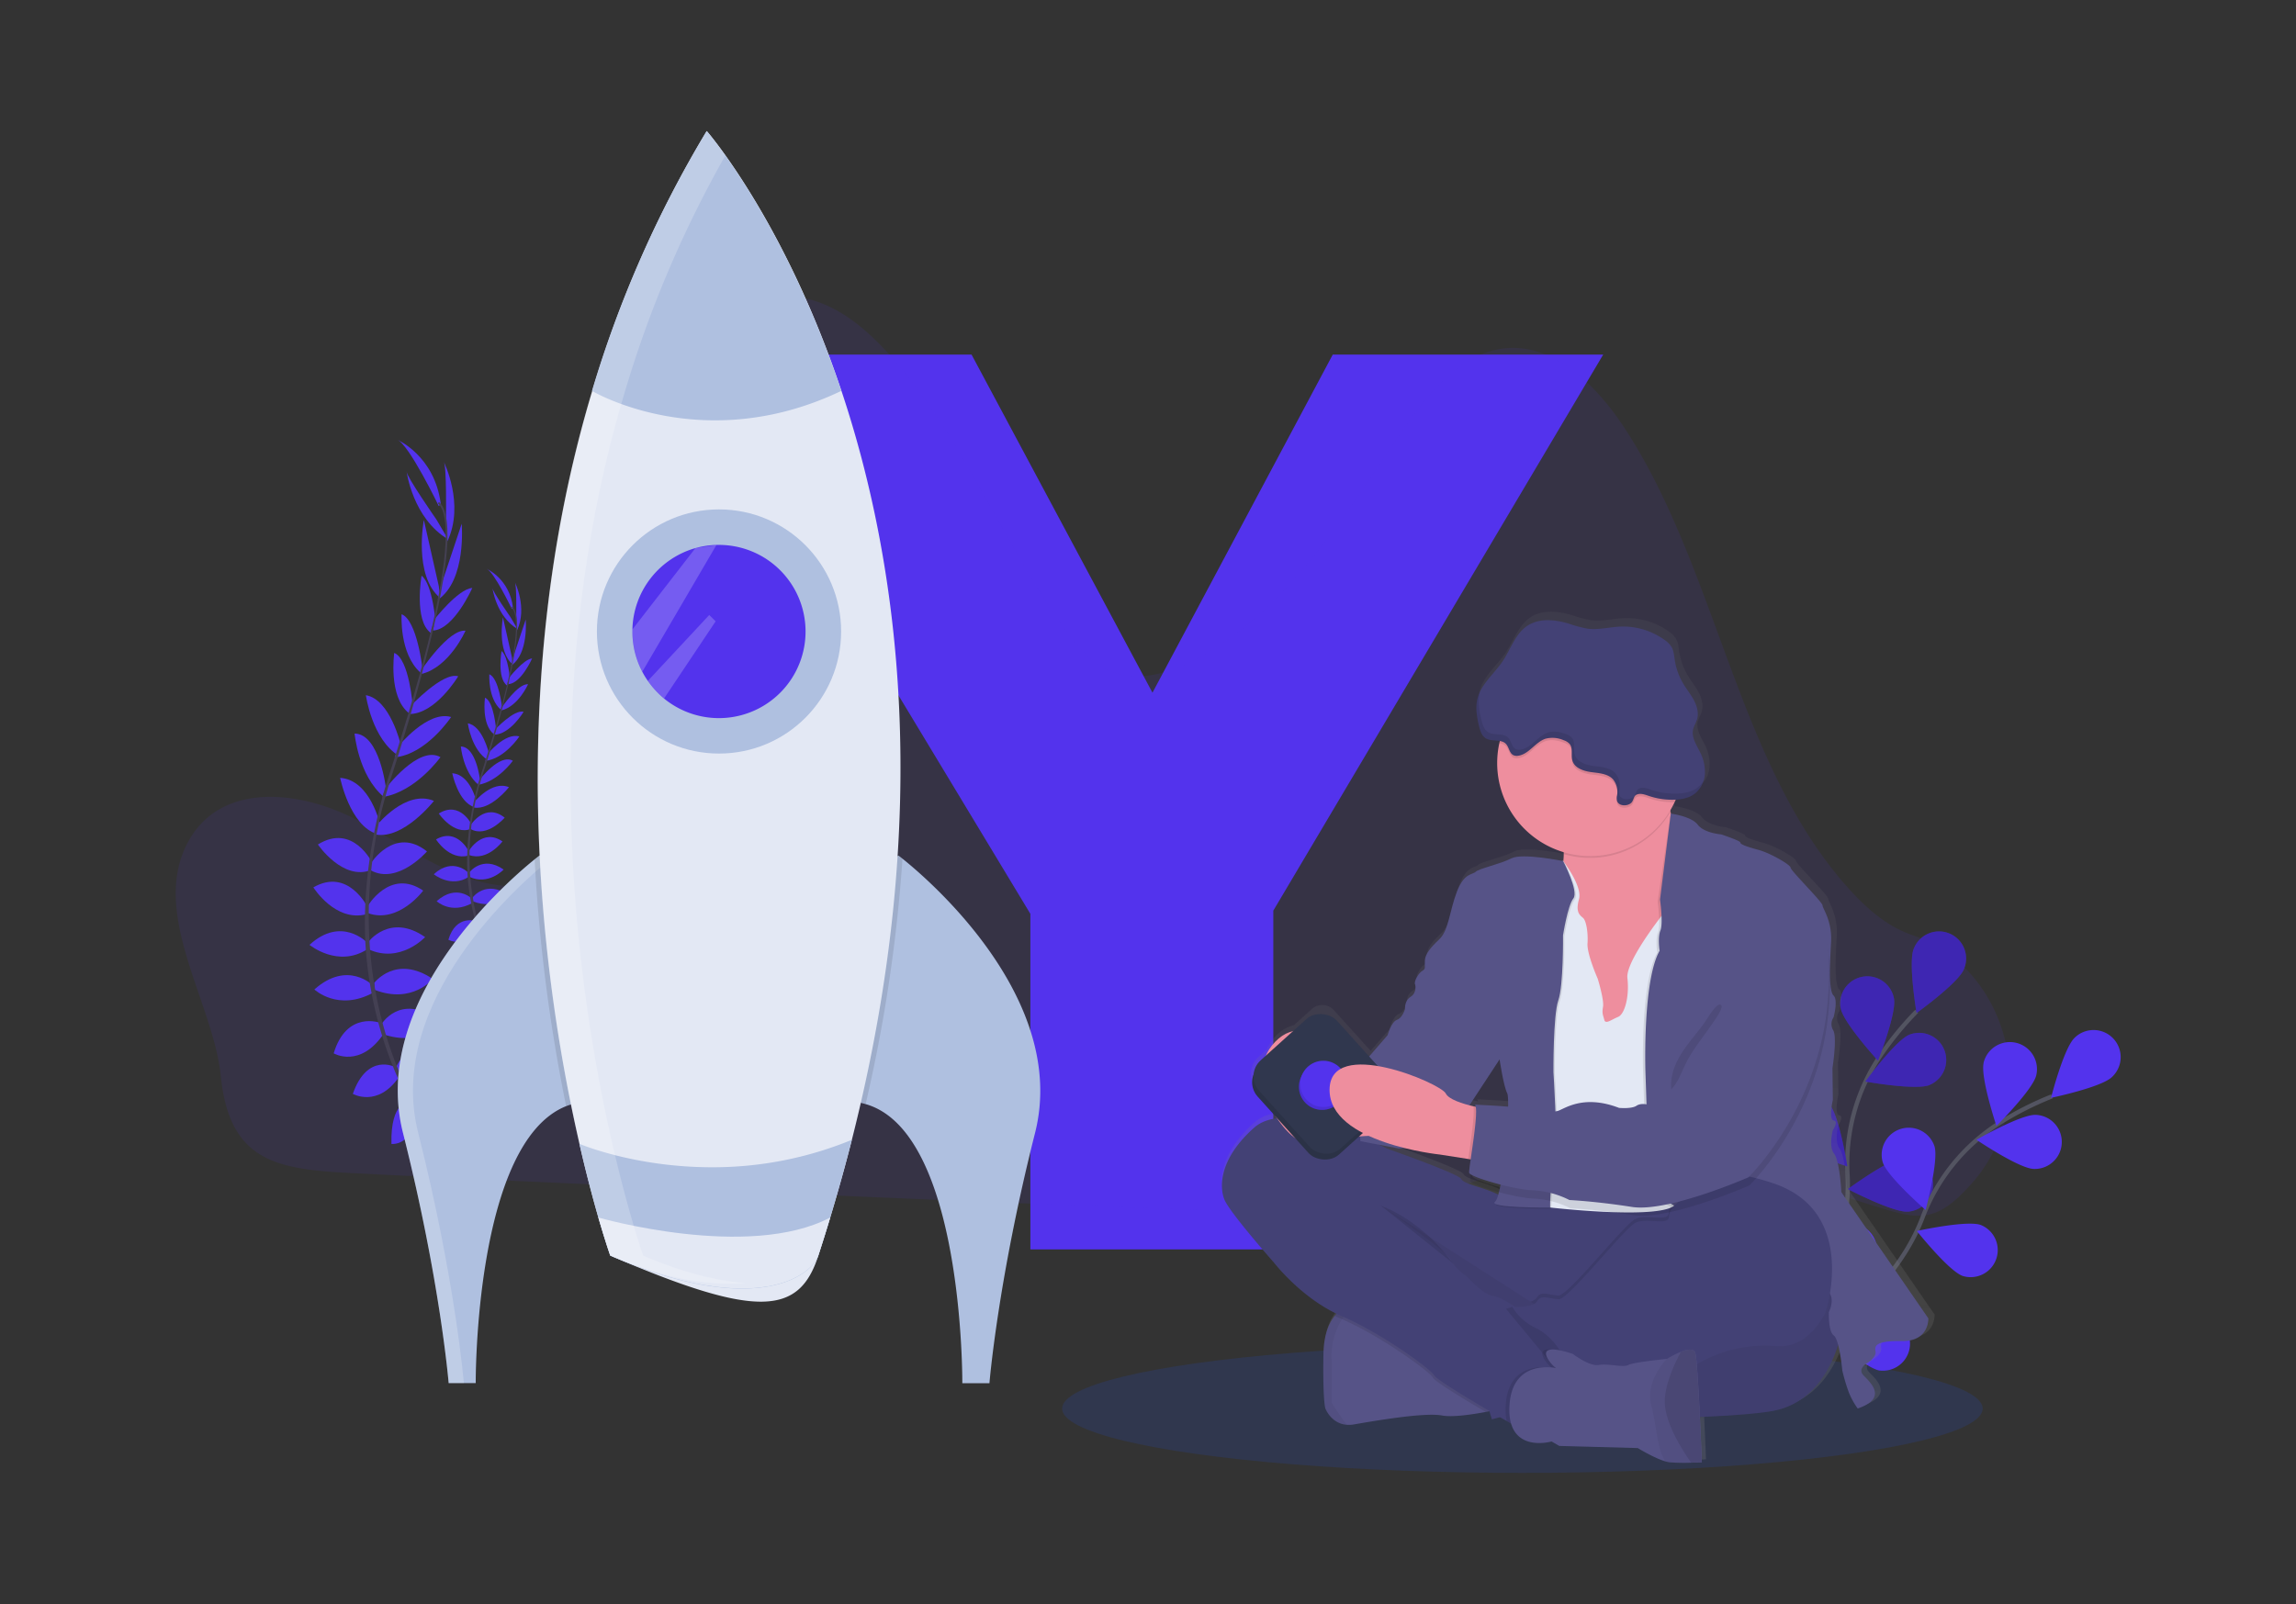 <svg id="b0225cde-a2d2-4693-8ce5-502a1e8a6144" xmlns="http://www.w3.org/2000/svg" xmlns:xlink="http://www.w3.org/1999/xlink" viewBox="0 0 1077.38 752.86"><rect x="0" y="0" width="1077.38" height="752.86" fill="#333333" stroke="none"/><defs><style>.cls-1,.cls-2{fill:#5333ed;}.cls-16,.cls-2,.cls-7{opacity:0.1;}.cls-10,.cls-13,.cls-2,.cls-6,.cls-7{isolation:isolate;}.cls-3{fill:#30374e;}.cls-4{fill:#444053;}.cls-5{fill:#afc0e0;}.cls-6{fill:#fff;opacity:0.2;}.cls-8{fill:#e3e8f4;}.cls-9{fill:none;stroke:#535461;stroke-miterlimit:10;stroke-width:2px;}.cls-10{opacity:0.25;}.cls-11{fill:url(#linear-gradient);}.cls-12{fill:#434175;}.cls-13{opacity:0.05;}.cls-14{fill:#565387;}.cls-15{fill:#ee8e9e;}</style><linearGradient id="linear-gradient" x1="770.32" y1="12.46" x2="770.32" y2="410.53" gradientTransform="matrix(1, 0, 0, -1, -29.72, 697.64)" gradientUnits="userSpaceOnUse"><stop offset="0" stop-color="gray" stop-opacity="0.25"/><stop offset="0.54" stop-color="gray" stop-opacity="0.12"/><stop offset="1" stop-color="gray" stop-opacity="0.1"/></linearGradient></defs><title>Y</title><path class="cls-1" d="M597.49,427.43v159h-114V428.93l-158.4-262.5h130.8l84.9,158.7,84.6-158.7h126.9Z"/><path class="cls-2" d="M89.47,393.09c16.13-26.34,52.6-21.75,78.46-8s51.68,34.28,80.14,30.34c24-3.33,43.68-24.26,54.31-48.4s13.75-51.37,16.75-78q5.64-50.24,11.27-100.56c1.37-12.26,3-25.2,9.89-34.91,9.12-12.8,25.82-16.73,40.11-12.89s26.47,14.17,36.89,25.68C450.69,203.18,469.61,253,498.8,294c5.94,8.36,12.65,16.61,21.53,20.64,12.8,5.8,27.5,1.7,40-4.76,40.8-21,68.21-64,95.15-104,13.1-19.46,29.08-40.28,50.88-42.4,22.93-2.28,42.85,17.27,56.33,38C806,268.07,815.22,359,867.49,417.06c6.48,7.2,13.64,13.85,21.89,18.33a57.08,57.08,0,0,0,8.48,3.72c45.6,15.78,60.8,79.14,27.07,116.71-.72.8-1.47,1.6-2.22,2.4-5,5.29-10.68,10.29-17.45,11.86-6.29,1.46-12.8-.22-19-2-39.89-11.64-79.29-29.43-120.53-28.57-40.13.8-78.2,19.34-117.88,26C621.13,570,594,569.07,567,568.11q-134.76-4.86-269.48-11.28c-44.57-2.05-89.16-4-133.73-6.28-34.34-1.79-56.21-5.72-60.19-45.56C100.12,470.09,68.79,426.88,89.47,393.09Z"/><ellipse class="cls-3" cx="714.38" cy="661.15" rx="215.99" ry="30.18"/><path class="cls-1" d="M201.45,530.94s10.56-2.4,17.48,4.69c0,0-4.44,4-14.91-.43Z"/><path class="cls-1" d="M200.29,530.83s-6.26,8.87-2.29,18c0,0,5.41-2.6,5.25-14Z"/><path class="cls-1" d="M193.25,517.47s3.75-8.12,21.6,1.7c0,0-1.92,5.42-9.51,5.5S195.49,521.47,193.25,517.47Z"/><path class="cls-1" d="M192.11,517s-8.94-.42-8.43,19.93c0,0,5.7.8,9.26-5.9S194.61,520.84,192.11,517Z"/><path class="cls-1" d="M185.89,501.14s4-14.15,22.77-5.51c0,0-3.28,13-20.64,10.12Z"/><path class="cls-1" d="M178.92,480.87s8.46-14.6,26-2.76c0,0-4.95,13.5-24.23,7.64Z"/><path class="cls-1" d="M175.61,461.35s10.1-13.56,27.48-1.85c0,0-9.64,11.95-27.27,5.12Z"/><path class="cls-1" d="M172.61,442.37s10.21-14.13,26.88-2.52c0,0-11.75,12.66-26.67,5.66Z"/><path class="cls-1" d="M172.47,425.36s10.52-18,26.12-7.33c0,0-11.54,15.65-25.9,10.6Z"/><path class="cls-1" d="M173.89,405.38s11.2-17.92,26.47-5.75c0,0-13.68,15.8-26.3,8.92Z"/><path class="cls-1" d="M176.79,387.41s13.6-17.05,26.84-11.5c0,0-14.14,18.08-27.2,15.81Z"/><path class="cls-1" d="M180.79,370.29s15.63-20.8,25.9-14.9c0,0-11.45,16.08-26.87,18.68Z"/><path class="cls-1" d="M186.89,350.34s13.73-17.06,24.8-13.79c0,0-11.56,17.51-26.48,18.94Z"/><path class="cls-1" d="M192.37,331.69s15.34-16.48,22.64-14.26c0,0-10.68,17.89-23.13,17.72Z"/><path class="cls-1" d="M197.78,314.44s12.87-19.32,20.66-18.4c0,0-7.45,16.95-20.53,20.27Z"/><path class="cls-1" d="M203.37,291.31s11.52-14.92,18.25-15.34c0,0-8.57,19.47-18.45,20Z"/><path class="cls-1" d="M206.57,276l10.07-30.16s2.4,26.48-11.2,35.7Z"/><path class="cls-1" d="M209.29,243.26s.35-24.63-1.07-26.54c0,0,10,19.79,1.71,37.37Z"/><path class="cls-1" d="M185.37,500.84s-13-6.89-19.81,12.59c0,0,11.6,6.62,21.6-7.85Z"/><path class="cls-1" d="M178.46,480.11s-15.77-6-21.88,14.3c0,0,12.38,7.32,23.61-9.41Z"/><path class="cls-1" d="M175,462.57s-11.83-12.09-27.48,1.86c0,0,11.15,10.56,27.7,1.44Z"/><path class="cls-1" d="M172.24,442.4s-12-12.65-27,1.09c0,0,13.33,11,27.2,2Z"/><path class="cls-1" d="M172.5,425.84s-9.09-18.77-25.46-9.33c0,0,10.29,16.5,25,12.59Z"/><path class="cls-1" d="M174.82,405.23s-9.06-19.12-25.65-8.85c0,0,11.73,17.29,25.08,11.94Z"/><path class="cls-1" d="M178.45,387.39s-4.52-21.32-18.84-22.29c0,0,4.54,22.5,17.2,26.3Z"/><path class="cls-1" d="M181.16,370.31s-2.94-25.85-14.77-26c0,0,1.72,19.65,13.69,29.72Z"/><path class="cls-1" d="M188.06,349.51s-5-21.32-16.37-23.2c0,0,2.8,20.8,15.62,28.58Z"/><path class="cls-1" d="M193.71,331.75s-1.6-22.45-8.72-25.29c0,0-2.89,20.62,6.92,28.3Z"/><path class="cls-1" d="M198.29,314.16s-2.52-23.08-9.84-25.85c0,0-1.2,18.47,8.88,27.44Z"/><path class="cls-1" d="M204.49,293.09s-1.31-18.81-6.68-22.89c0,0-3.66,20.95,4.28,26.85Z"/><path class="cls-1" d="M205.89,275.06l-7-31s-5,26.11,7.65,36.62Z"/><path class="cls-1" d="M204.79,243.86s-14.1-20.23-14-22.58c0,0,2.83,22,19.53,31.91Z"/><path class="cls-1" d="M205.89,237.55s-14-29.12-19.55-31.2c0,0,17.67,7.54,20.49,30.24Z"/><path class="cls-4" d="M203.12,296.12l-.8-.2c7.88-33.6,9-54.78,3.12-59.65l.54-.65C212.17,240.77,211.2,261.7,203.12,296.12Z"/><path class="cls-4" d="M180.49,375.05l-1.24-.34c.88-3.09,1.82-6.24,2.83-9.33,8.8-27,16.11-52,20.6-71.15l1-.6c-4.49,19.2-11.6,45.14-20.39,72.14C182.3,368.86,181.36,372,180.49,375.05Z"/><path class="cls-4" d="M218.13,554.57c-.17-.17-17.77-17.5-31.29-48.19A186,186,0,0,1,172,449.76c-2.4-24.42.88-52.1,8-77.52l1,1.06c-16,57.05-4.95,104.27,7.39,132.32,13.38,30.4,30.78,47.56,31,47.73Z"/><path class="cls-1" d="M237.51,463.2s6.4-1.46,10.58,2.84c0,0-2.7,2.4-9-.26Z"/><path class="cls-1" d="M236.81,463.15S233,468.51,235.44,474c0,0,3.26-1.6,3.2-8.44Z"/><path class="cls-1" d="M232.56,455.06s2.26-4.91,13,1c0,0-1.16,3.27-5.75,3.32S233.93,457.47,232.56,455.06Z"/><path class="cls-1" d="M231.87,454.76s-5.41-.25-5.1,12.05c0,0,3.44.48,5.6-3.57S233.38,457.1,231.87,454.76Z"/><path class="cls-1" d="M228.09,445.19s2.45-8.56,13.78-3.35c0,0-2,7.83-12.47,6.11Z"/><path class="cls-1" d="M223.89,432.93s5.12-8.8,15.72-1.66c0,0-3,8.16-14.65,4.61Z"/><path class="cls-1" d="M221.89,421.13s6.11-8.2,16.61-1.12c0,0-5.82,7.2-16.48,3.1Z"/><path class="cls-1" d="M220.08,409.66s6.17-8.55,16.25-1.52c0,0-7.1,7.65-16.12,3.41Z"/><path class="cls-1" d="M220,399.37s6.4-10.89,15.78-4.43c0,0-7,9.46-15.65,6.4Z"/><path class="cls-1" d="M220.83,387.3s6.79-10.84,16-3.51c0,0-8.27,9.56-15.9,5.4Z"/><path class="cls-1" d="M222.61,376.43s8.21-10.3,16.22-6.94c0,0-8.55,10.93-16.42,9.55Z"/><path class="cls-1" d="M225,366.08s9.45-12.57,15.66-9c0,0-6.92,9.72-16.24,11.3Z"/><path class="cls-1" d="M228.71,354s8.3-10.31,15-8.33c0,0-7,10.58-16,11.45Z"/><path class="cls-1" d="M232,342.75s9.27-10,13.69-8.62c0,0-6.45,10.81-14,10.71Z"/><path class="cls-1" d="M235.29,332.32s7.79-11.68,12.49-11.13c0,0-4.49,10.24-12.41,12.25Z"/><path class="cls-1" d="M238.69,318.34s7-9,11-9.28c0,0-5.19,11.77-11.16,12.07Z"/><path class="cls-1" d="M240.61,309l6.08-18.21s1.44,16-6.8,21.6Z"/><path class="cls-1" d="M242.25,289.28s.21-14.89-.64-16c0,0,6,12,1,22.59Z"/><path class="cls-1" d="M227.79,445s-7.86-4.18-12,7.6c0,0,7,4,13.06-4.74Z"/><path class="cls-1" d="M223.62,432.43s-9.54-3.6-13.23,8.65c0,0,7.48,4.43,14.27-5.68Z"/><path class="cls-1" d="M221.5,421.87s-7.14-7.31-16.61,1.12c0,0,6.74,6.4,16.75.86Z"/><path class="cls-1" d="M219.85,409.67s-7.25-7.64-16.3.67c0,0,8.06,6.63,16.43,1.23Z"/><path class="cls-1" d="M220,399.63s-5.49-11.35-15.4-5.64c0,0,6.23,10,15.12,7.61Z"/><path class="cls-1" d="M221.41,387.19s-5.48-11.56-15.52-5.35c0,0,7.08,10.46,15.16,7.2Z"/><path class="cls-1" d="M223.61,376.43s-2.73-12.89-11.4-13.48c0,0,2.75,13.6,10.4,15.9Z"/><path class="cls-1" d="M225.25,366.09s-1.76-15.62-9-15.7c0,0,1,11.88,8.27,18Z"/><path class="cls-1" d="M229.41,353.52s-3-12.89-9.89-14c0,0,1.69,12.57,9.45,17.27Z"/><path class="cls-1" d="M232.83,342.79s-1-13.6-5.26-15.3c0,0-1.76,12.47,4.17,17.11Z"/><path class="cls-1" d="M235.61,332.15s-1.52-14-6-15.64c0,0-.72,11.2,5.37,16.6Z"/><path class="cls-1" d="M239.35,319.41s-.8-11.37-4-13.84c0,0-2.22,12.67,2.58,16.23Z"/><path class="cls-1" d="M240.21,308.51,236,289.77s-3,15.79,4.62,22.14Z"/><path class="cls-1" d="M239.53,289.65S231,277.43,231.08,276c0,0,1.7,13.29,11.8,19.29Z"/><path class="cls-1" d="M240.17,285.83s-8.44-17.6-11.81-18.84c0,0,10.69,4.56,12.38,18.28Z"/><path class="cls-4" d="M238.52,321.23l-.51-.12c4.8-20.31,5.44-33.12,1.89-36.05l.33-.4C244,287.78,243.41,300.43,238.52,321.23Z"/><path class="cls-4" d="M224.85,369l-.76-.21c.53-1.87,1.11-3.76,1.72-5.6,5.3-16.32,9.73-31.44,12.44-43l.62-.37c-2.72,11.6-7,27.3-12.33,43.63C225.93,365.23,225.37,367.1,224.85,369Z"/><path class="cls-4" d="M247.6,477.49c-.11-.1-10.75-10.58-18.92-29.14a112.5,112.5,0,0,1-9-34.22c-1.47-14.77.53-31.5,4.85-46.87l.61.64c-9.67,34.49-3,63,4.47,80,8.09,18.4,18.6,28.74,18.72,28.85Z"/><path class="cls-5" d="M271.66,517.49a31.35,31.35,0,0,0-6,1.71c-43.15,17.23-42.43,130-42.43,130h-12.7s-4-48.4-21.44-117.47c-15.7-62.13,48.71-117.82,61.79-128.38,1.47-1.18,2.29-1.8,2.29-1.8C318,425.42,271.66,517.49,271.66,517.49Z"/><path class="cls-6" d="M257.89,403.54c-1.5-.69-3-1.35-4.68-2l-2.29,1.8c-13.08,10.56-77.49,66.25-61.79,128.39,17.44,69.06,21.4,117.45,21.4,117.45h7.14s-4-48.4-21.43-117.47C180.6,469.91,244.38,414.43,257.89,403.54Z"/><path class="cls-5" d="M485.69,531.78c-17.47,69.06-21.4,117.45-21.4,117.45H451.56s.8-117.88-45.39-131a26.33,26.33,0,0,0-3-.72s-46.4-92.07,18.49-115.89c0,0,.66.49,1.84,1.44C435.49,412.64,501.57,468.92,485.69,531.78Z"/><path class="cls-7" d="M271.66,517.49a31.35,31.35,0,0,0-6,1.71,783.46,783.46,0,0,1-14.78-115.81c1.47-1.17,2.29-1.8,2.29-1.8C318,425.42,271.66,517.49,271.66,517.49Z"/><path class="cls-7" d="M423.49,403a721.37,721.37,0,0,1-17.29,115.2,26.45,26.45,0,0,0-3.05-.71s-46.4-92.07,18.5-115.89C421.62,401.59,422.28,402.08,423.49,403Z"/><path class="cls-8" d="M399.73,535Q393,561.45,384,589.35c-9,27.88-28.57,29.76-97.6,0,0,0-6.89-19.44-14.48-52.49-16.69-72.67-36.72-211.14,6-353.37a529.22,529.22,0,0,1,53.74-122s36.45,41.85,63.2,122S438.57,381.92,399.73,535Z"/><circle class="cls-5" cx="337.39" cy="296.4" r="57.3"/><path class="cls-1" d="M378,296.43a40.65,40.65,0,0,1-66.4,31.44A41.55,41.55,0,0,1,304,319.6a40.36,40.36,0,0,1-7.25-23.17v-1a40.7,40.7,0,0,1,29.6-38.18,42.09,42.09,0,0,1,9.79-1.49h1.22A40.64,40.64,0,0,1,378,296.42Z"/><path class="cls-5" d="M394.78,183.47c-65,31.12-117,0-117,0A529.63,529.63,0,0,1,331.59,61.52S368,103.37,394.78,183.47Z"/><path class="cls-5" d="M399.73,535q-4.56,17.94-10.16,36.52-2.65,8.85-5.6,17.85c-2.94,9-28.57,29.77-97.6,0,0,0-2.24-6.31-5.6-17.85-2.51-8.72-5.64-20.41-8.9-34.64,0,0,25.7,11,62.17,11A171.29,171.29,0,0,0,399.73,535Z"/><path class="cls-8" d="M389.57,571.47q-2.65,8.85-5.6,17.85c-2.94,9-28.57,29.77-97.6,0,0,0-2.24-6.31-5.6-17.85C280.77,571.47,351.12,591.71,389.57,571.47Z"/><path class="cls-6" d="M326.38,257.23l-.09.07-29.52,38.11v1a40.55,40.55,0,0,0,4.64,18.85l34.78-59.48Z"/><path class="cls-6" d="M335.81,291.63l-24.18,36.2a41.23,41.23,0,0,1-7.62-8.26l28.8-30.91Z"/><path class="cls-6" d="M301.82,589.33s-6.89-19.45-14.48-52.49c-16.69-72.67-36.72-211.14,6-353.37A530.78,530.78,0,0,1,340.37,73c-5.42-7.59-8.8-11.46-8.8-11.46a529.07,529.07,0,0,0-53.76,121.94c-42.67,142.23-22.64,280.7-5.95,353.37,7.59,33,14.48,52.49,14.48,52.49,27.27,11.75,48.23,14.22,63.6,12.9C336.81,601.23,320.85,597.53,301.82,589.33Z"/><path class="cls-9" d="M832.05,644.67s37.39-46.53,34.91-93.13a90.41,90.41,0,0,1,14.83-55.25,152.61,152.61,0,0,1,17.6-21.6"/><path class="cls-1" d="M898,445.35c-2.67,6.48,1.33,30.14,1.33,30.14s19.5-14,22.17-20.47a12.71,12.71,0,1,0-23.5-9.67Z"/><path class="cls-1" d="M863.75,473.3c1.29,6.89,17.5,24.57,17.5,24.57s8.8-22.32,7.48-29.23a12.71,12.71,0,1,0-25,4.66Z"/><path class="cls-1" d="M839.32,535.07c4.59,5.31,27.52,12.39,27.52,12.39s-3.71-23.71-8.31-29a12.7,12.7,0,0,0-19.2,16.63Z"/><path class="cls-1" d="M831.36,586c3.62,6,25,16.85,25,16.85s.35-24-3.27-30A12.71,12.71,0,0,0,831.36,586Z"/><path class="cls-1" d="M905.41,509.29c-6.52,2.6-30.13-1.64-30.13-1.64s14.17-19.35,20.69-22a12.71,12.71,0,0,1,9.44,23.6Z"/><path class="cls-1" d="M895.34,568.71c-7,.53-28.25-10.58-28.25-10.58s19.31-14.23,26.31-14.77a12.71,12.71,0,0,1,1.94,25.35Z"/><path class="cls-1" d="M877.64,625.11c-6.81,1.71-29.64-5.65-29.64-5.65s16.63-17.29,23.44-19a12.7,12.7,0,1,1,6.2,24.64Z"/><path class="cls-10" d="M898,445.35c-2.67,6.48,1.33,30.14,1.33,30.14s19.5-14,22.17-20.47a12.71,12.71,0,1,0-23.5-9.67Z"/><path class="cls-10" d="M863.75,473.3c1.29,6.89,17.5,24.57,17.5,24.57s8.8-22.32,7.48-29.23a12.71,12.71,0,1,0-25,4.66Z"/><path class="cls-10" d="M839.32,535.07c4.59,5.31,27.52,12.39,27.52,12.39s-3.71-23.71-8.31-29a12.7,12.7,0,0,0-19.2,16.63Z"/><path class="cls-10" d="M831.36,586c3.62,6,25,16.85,25,16.85s.35-24-3.27-30A12.71,12.71,0,0,0,831.36,586Z"/><path class="cls-10" d="M905.41,509.29c-6.52,2.6-30.13-1.64-30.13-1.64s14.17-19.35,20.69-22a12.71,12.71,0,0,1,9.44,23.6Z"/><path class="cls-10" d="M895.34,568.71c-7,.53-28.25-10.58-28.25-10.58s19.31-14.23,26.31-14.77a12.71,12.71,0,0,1,1.94,25.35Z"/><path class="cls-10" d="M877.64,625.11c-6.81,1.71-29.64-5.65-29.64-5.65s16.63-17.29,23.44-19a12.7,12.7,0,1,1,6.2,24.64Z"/><path class="cls-9" d="M832.38,642.72s53-27.39,69.66-71a90.38,90.38,0,0,1,36-44.5,151,151,0,0,1,24.8-12.61"/><path class="cls-1" d="M973.42,487.2c-5.07,4.86-11,28.11-11,28.11s23.49-4.89,28.56-9.74a12.72,12.72,0,1,0-17.56-18.4h0Z"/><path class="cls-1" d="M930.81,498.89c-1.6,6.83,6,29.6,6,29.6s17-16.86,18.68-23.73a12.7,12.7,0,0,0-24.72-5.87Z"/><path class="cls-1" d="M883.44,545.47c2,6.71,20.14,22.47,20.14,22.47s6.22-23.2,4.17-29.88a12.71,12.71,0,0,0-24.31,7.41Z"/><path class="cls-1" d="M855.53,588.78c.88,7,16.05,25.55,16.05,25.55s10-21.78,9.16-28.75a12.71,12.71,0,1,0-25.21,3.2Z"/><path class="cls-1" d="M954.31,548.67c-7-.25-26.88-13.7-26.88-13.7s20.8-11.94,27.82-11.69a12.7,12.7,0,0,1-.94,25.39Z"/><path class="cls-1" d="M921,598.91c-6.62-2.34-21.55-21.12-21.55-21.12s23.43-5.17,30-2.83A12.71,12.71,0,0,1,921,598.91Z"/><path class="cls-1" d="M882,643.31c-6.91-1.2-24.8-17.18-24.8-17.18s22.22-9.06,29.13-7.86a12.7,12.7,0,0,1-4.32,25h0Z"/><path class="cls-11" d="M907.8,617l-41.11-59.62s-.8-14.76-3.46-18.21-.58-11.12-.58-11.12,2.88-4.22.39-4.6-.39-9.79-.39-9.79l-.19-14.95s2.31-14.4.39-17.82a5.65,5.65,0,0,1,.19-6.14s2.3-8.25,0-10.35-1.73-15-1.15-25.12-4-15.91-4-17.45-15.2-16.49-15.2-17.82-9.6-6.91-15.37-8.44-8.65-2.68-8.46-3.45-9-3.83-9-3.83-8.07-.58-11.15-4.61-12.47-5.18-12.75-5.22c0-.27-.12-.54-.17-.8s-.12-.58-.18-.87c.73-1.22,1.4-2.47,2-3.76l.53-1.17c3.37-.15,6.82-.87,9.46-2.93a12.87,12.87,0,0,0,4.6-9.19,20,20,0,0,0-2.25-10.22c-1.68-3.46-4.15-7-3.3-10.78.38-1.6,1.34-3,1.84-4.62.94-3,.07-6.3-1.38-9.08s-3.48-5.23-5.1-7.93a31.12,31.12,0,0,1-4.06-11.2c-.32-2.08-.45-4.27-1.5-6.1a11.38,11.38,0,0,0-3.37-3.4,33.69,33.69,0,0,0-20.65-6.27c-5.24.19-10.45,1.6-15.64,1a57.21,57.21,0,0,1-9.14-2.4c-6.45-1.91-13.88-2.69-19.5,1s-7.84,10.94-11.64,16.61c-3.36,5-8.29,9.23-10.85,14.55a1.29,1.29,0,0,1,.08-.31,17.31,17.31,0,0,0-1.43,3.87c-1,4.18-.16,8.55.85,12.72.52,2.15,1.24,4.48,3.11,5.68s4.5.92,6.71,1.32c-.08.36-.18.72-.26,1.09a43.92,43.92,0,0,0,30.47,51.2v1.17a28.1,28.1,0,0,1-.2,3.3h0s-19.32-4-24.51-1.28-15.37,4.8-16.91,6.32-5.38.38-8.8,9.4-3.84,18.2-8.26,22.4-6.72,7.09-6.92,10.16.58,3.84-1.16,4.8-4.22,5-3.45,6.52c0,0,1,3.84-2.11,5.75s-2.7,5.75-2.7,5.75-1.15,4.22-3.84,5.18-4.42,7.28-4.42,7.28l-8.75,10-17.27-19.12a7.28,7.28,0,0,0-10.28-.52l-8.48,7.64a16.84,16.84,0,0,0-8.49,5.06,22,22,0,0,0-4.39,6.54L589.54,497a11.82,11.82,0,0,0-1.19,13l11.06,12.24.08.1a19.56,19.56,0,0,0-10.71,4.36c-16.52,14.57-16.72,28-14.21,34.12S598,590.57,598,590.57s12.16,15.82,29.73,24.23h0l-.13.14c-.35.37-.69.8-1,1.2l-.29.37-.26.36-.31.47c-.09.12-.17.25-.25.37s-.22.36-.33.56l-.21.36c-.13.24-.27.49-.4.75l-.12.25c-.16.33-.32.68-.48,1,0,.12-.1.26-.16.39s-.2.5-.29.8-.12.33-.18.49-.17.5-.25.76-.11.36-.16.53-.16.56-.23.85-.09.34-.13.52q-.16.66-.3,1.38a2.69,2.69,0,0,1-.1.54c-.06.32-.12.65-.16,1s-.07.47-.1.7l-.12.95-.07.74c0,.35-.07.72-.09,1.09a3.82,3.82,0,0,1,0,.67c0,.61-.06,1.21-.07,1.85-.39,22.4.93,25.69.93,25.69s2.71,7.15,10.2,7.66a12.87,12.87,0,0,0,3.28-.18c10-1.73,33.44-5.75,41.7-4.21,5,.92,14.17-.44,20.72-1.68l1.72-.33,1.2,3.81,3.8-1,3.2,1.86,2,1.17c3.79,12.86,19.2,8.48,19.2,8.48l3.62,2.09,37.08,1s8,4.8,13.13,6.31a13.27,13.27,0,0,0,1.87.41,84.77,84.77,0,0,0,10.33.19c2.84-.07,5-.19,5-.19s-.37-10.08-.92-21.35c14.18-.59,26.75-1.48,34.35-2.81,19.81-3.48,28.08-21.49,31.12-31.12a91.25,91.25,0,0,1,1.94,12,86.61,86.61,0,0,0,3.08,10.35,34.86,34.86,0,0,0,4.22,7.66c14.61-5,5.77-12.45,2.69-15.72s2.12-5.94,2.12-5.94,4-2.68,3.65-5.18-.58-5.17,12.49-5S907.8,617,907.8,617ZM704.87,494.61c.17,1.1,2,12.91,3.64,16,.34.66.48,3,.43,6.31-7.74-.61-15.81-.94-15.81-.94a1.8,1.8,0,0,1,.42,1l-1.22-.27-1.76-.43,14.26-21.7Zm-28.26,45L690,541.7l1.13.17a44.88,44.88,0,0,0-.69,6.33c0,.2.3.44.73.72a18.1,18.1,0,0,0-.26,3.2c.21,1.07,6.48,3.35,13.66,5.26-.09.38-.19.75-.29,1.09h0c-6.34-3.33-16.34-4.89-17.49-7.37s-35.2-14.4-35.2-14.4-1.24-.66-3.39-1.7l9,1.7,2.47-.25a132.17,132.17,0,0,0,17,3.1Z"/><path class="cls-12" d="M864.05,625.35s-5.32,32.19-32.37,36.95-117.33,3.81-117.33,3.81-51.62-7.43-70.28-51-30.66-61-14.66-61.72,102.28,29.15,107.2,29.52S868.81,516.59,864.05,625.35Z"/><path class="cls-13" d="M864.05,625.35s-5.32,32.19-32.37,36.95-117.33,3.81-117.33,3.81-51.62-7.43-70.28-51-30.66-61-14.66-61.72,102.28,29.15,107.2,29.52S868.81,516.59,864.05,625.35Z"/><path class="cls-14" d="M621.94,661.15s2.7,7.11,10.11,7.61a13.17,13.17,0,0,0,3.26-.17c9.9-1.72,33.14-5.72,41.33-4.2,4.93.92,14-.44,20.53-1.66,4.32-.8,7.47-1.6,7.47-1.6S697,635.8,696.06,635s-34.28-20.76-34.28-20.76l-26.4-1.89h-.08a13.82,13.82,0,0,0-8.94,5.25c-2.79,3.37-5.19,8.91-5.35,18C620.65,657.91,621.94,661.15,621.94,661.15Z"/><path class="cls-13" d="M621.94,661.15s2.7,7.11,10.11,7.61a110.18,110.18,0,0,1-7.2-10.46l.14-18.47a32.47,32.47,0,0,1,10.4-27.42h-.08s-13.9.94-14.29,23.2S621.94,661.15,621.94,661.15Z"/><path class="cls-7" d="M736.45,620.78,761,601.58l38.67-38.1s-4.18-.2-10.47-.47c-1.6,1-6,4.14-6.12,8-.2,4.66-10.46.32-15.79,3s-31.42,36.07-36,35.85-8.18-2.32-10.09.92c0,.07-.09.14-.14.21Z"/><path class="cls-7" d="M626.37,617.66c.87.42,1.75.8,2.65,1.21,18.67,8,41.71,24.8,43.43,27.81,1,1.86,14.4,10,24.72,16.05,4.32-.8,7.47-1.6,7.47-1.6S697,635.8,696.06,635s-34.28-20.76-34.28-20.76l-26.4-1.89h-.08A13.9,13.9,0,0,0,626.37,617.66Z"/><path class="cls-12" d="M574.56,563.07c2.47,6.09,23.2,29.52,23.2,29.52s13.13,17.14,31.81,25.14,41.71,24.8,43.42,27.81c1.1,2,16,10.92,26.46,17.08L701.8,664l5.2,3,2.75,1.6s6.4-5.12,12.73-10.27,12.5-10.2,12.61-10.49c.18-.57,2.65-7.05,2.08-7.42-.29-.2-1.6-2.84-4-5.9a27.06,27.06,0,0,0-9.7-8c-8.8-4-12.57-13.1-12.57-13.1s-.8-.61-2.1-1.41c-2.26-1.42-5.88-3.47-8.56-3.82-4.2-.52-12-9.09-12-9.09s-5.34-3.43-7.43-7.81c-2-4.18-31.54-24.46-34.28-26.34l71.61,46,17.14,11,24.57-19.2,38.67-38.09s-5.2-.26-12.8-.58c-18.79-.8-52.17-2.09-56.39-1.13a32.11,32.11,0,0,1-10.48.68s-9.5.43-15.79-2.89-16.2-4.87-17.34-7.33-34.86-14.28-34.86-14.28-45.89-24.38-62.28-9.9S572.08,557,574.56,563.07Z"/><path class="cls-15" d="M722.54,423.27l5.91,19.62,7.61,44.18,28,1.91,8.11-13.44,8.12-13.42s5-17.85,8.66-35.13c3.2-15.28,5.3-30.11,1.81-31.72-3.09-1.43-5.12-6.57-6.4-12.11-.17-.68-.32-1.37-.47-2.07a107.75,107.75,0,0,1-1.85-14.2s-58.67-3-50.47,21.14a38.43,38.43,0,0,1,2.2,12.87,28,28,0,0,1-11.23,22.37Z"/><path class="cls-8" d="M710.35,420l2.1,33.33,4.76,28.38,5.33,13.14,4.76,71.91s45.93,5.31,57.1-.1a4.94,4.94,0,0,0,2-1.6c13.49-20.34,9.07-79.35,9.07-79.35l5.14-38.11-3.43-19.77-8.28-.88-6.4-.68s-1.44,1.77-3.52,4.52c-5.65,7.45-16,22.12-15.34,28.24,1,8.38-1.14,16.95-4.38,18.29s-5.91,3.61-6.47,1.33-1.15-2.85-.58-6.09-2.48-13.15-2.48-13.15-5.14-11.61-4.8-16.57-.57-10.67-2.1-12-3.61-2.67-1.9-8.8-7.51-18-7.51-18Z"/><path class="cls-7" d="M771,503.27l1.91,57,11,6.09a4.86,4.86,0,0,0,2-1.6c13.5-20.37,9.07-79.37,9.07-79.37l5.15-38.1-3.43-19.77-8.29-.88c3.2-15.28,5.29-30.11,1.81-31.72-3.09-1.43-5.12-6.57-6.44-12.11h0l-5.92,40.32s.49,3.63.67,7.38c.13,2.78.09,5.6-.48,7.09-1.34,3.43-.39,9.53-.39,9.53-3.43,6.05-5.14,17.26-6,28.08C770.58,489.56,771,503.27,771,503.27Z"/><path class="cls-14" d="M784,381.89s9.6,1.19,12.64,5.19,11,4.55,11,4.55,9.14,3.05,9,3.81,2.66,1.91,8.38,3.43,15.2,7.05,15.2,8.39,15,16.18,15,17.71,4.58,7.2,4,17.33-1.14,22.85,1.15,24.95,0,10.29,0,10.29a5.58,5.58,0,0,0-.12,6.09c1.9,3.44-.38,17.72-.38,17.72l.18,14.86s-2.09,9.33.39,9.71-.39,4.57-.39,4.57-2.09,7.62.58,11,3.42,18.09,3.42,18.09l40.8,59.2s.58,10.86-12.37,10.67-12.8,2.48-12.39,5-3.61,5.14-3.61,5.14-5.15,2.67-2.1,5.91,11.81,10.66-2.66,15.61a34.62,34.62,0,0,1-4.19-7.61,85.4,85.4,0,0,1-3.05-10.28s-1.34-14.48-4-16.39-2.29-11-2.29-11,3.81-7.43-1.52-10.48S774,559.45,774,559.45l-1.91-57s-1.33-42.09,6.67-56.19c0,0-1-6.09.38-9.52s-.19-14.48-.19-14.48Z"/><path class="cls-7" d="M734.07,404.74s-19.14-3.95-24.29-1.28-15.2,4.8-16.8,6.29-5.33.38-8.76,9.33-3.81,18.09-8.19,22.28-6.66,7.05-6.86,10.1.57,3.81-1.14,4.8-4.19,4.95-3.43,6.48,39.69,35,39.69,35,1.91,12.8,3.62,16-1.9,47.81-5.71,50.85,25.71,2.77,25.71,2.77,1.33-29.24,2.47-30.77-.8-32.8-.8-32.8-.19-26.66,2.29-33.71,2.2-30.45,2.2-30.45,2.19-14.05,4.86-17.33S734.07,404.74,734.07,404.74Z"/><path class="cls-14" d="M733.5,404.17s-19.15-3.94-24.29-1.28-15.2,4.76-16.76,6.29-5.33.37-8.8,9.33-3.81,18.09-8.2,22.28-6.66,7-6.85,10.1.57,3.81-1.14,4.76-4.19,5-3.43,6.47,39.62,35.05,39.62,35.05,1.9,12.8,3.61,16-1.9,47.8-5.71,50.85,25.71,2.77,25.71,2.77,1.34-29.24,2.48-30.76-.8-32.8-.8-32.8-.18-26.67,2.29-33.72,2.2-30.48,2.2-30.48,2.19-14,4.85-17.32S733.5,404.17,733.5,404.17Z"/><path class="cls-7" d="M731.49,388a38.43,38.43,0,0,1,2.2,12.87,43.7,43.7,0,0,0,50.12-19.81,107.75,107.75,0,0,1-1.85-14.2S723.3,363.85,731.49,388Z"/><path class="cls-15" d="M702.54,357.94a43.65,43.65,0,1,0,1-9.07A43.62,43.62,0,0,0,702.54,357.94Z"/><path class="cls-14" d="M674.54,458.88l-10.47,3.24s.95,3.81-2.1,5.71-2.66,5.72-2.66,5.72-1.14,4.19-3.81,5.14-4.38,7.2-4.38,7.2L642.36,496s-3.24,2.66-2.67,4-3.43,1.71-3.43,1.71l2.1,33.93,18.09,3.44,11.2-1.15,9.15-3.43,8-4.8,3.65-9.26,16-24.37Z"/><path class="cls-15" d="M638.93,504.43s-23.2-33.52-40.57-15.43,7,47.43,12.76,46.47,33-2.47,33-2.47Z"/><rect class="cls-3" x="595.76" y="483.58" width="49.14" height="55.84" rx="10.1" transform="translate(-182.89 547.16) rotate(-42.05)"/><rect class="cls-7" x="595.76" y="483.58" width="49.14" height="55.84" rx="10.1" transform="translate(-182.89 547.16) rotate(-42.05)"/><rect class="cls-3" x="596.42" y="480.82" width="49.14" height="55.84" rx="10.1" transform="translate(-180.88 546.89) rotate(-42.05)"/><circle class="cls-1" cx="620.37" cy="510.11" r="10.86"/><circle class="cls-7" cx="620.37" cy="510.11" r="10.86"/><circle class="cls-1" cx="620.98" cy="508.74" r="10.86"/><path class="cls-15" d="M623.89,511.45c-.2,25.14,51.8,30.47,51.8,30.47L689,544l6,1,2.48-24.55s-2.73-.4-6.14-1.2c-5-1.17-11.55-3.2-12.92-6C676.07,508.43,624.07,486.31,623.89,511.45Z"/><path class="cls-7" d="M703.49,348.87a5.21,5.21,0,0,1,3.2,1.43c1.47,1.56,1.55,4.33,3.46,5.29a3.94,3.94,0,0,0,2.27.26c5.07-.72,8-6.4,12.86-8,2.77-.9,5.81-.31,8.52.73a6.36,6.36,0,0,1,2.82,1.81c1.6,2.11.49,5.2,1.24,7.76,1,3.53,5.27,4.94,8.93,5.4s7.78.72,10.22,3.48a9.31,9.31,0,0,1,1.81,7.37,6,6,0,0,0,0,2.73c1,2.86,5.95,2.4,7.24.18,1-1.64.66-3,2.88-3.46,1.51-.31,3.27.32,4.67.8a34.08,34.08,0,0,0,12.06,1.86,43.63,43.63,0,1,0-82.18-27.64Z"/><path class="cls-12" d="M758.8,376a5.73,5.73,0,0,1,0-2.73,9.29,9.29,0,0,0-1.82-7.37c-2.4-2.76-6.56-3-10.21-3.48s-7.88-1.86-8.93-5.4c-.75-2.55.38-5.65-1.24-7.76a6.28,6.28,0,0,0-2.82-1.81,13.16,13.16,0,0,0-8.53-.73c-4.85,1.6-7.79,7.29-12.85,8a3.84,3.84,0,0,1-2.27-.27c-1.92-1-2-3.72-3.47-5.28-2.31-2.44-6.7-.87-9.53-2.68-1.85-1.2-2.56-3.51-3.08-5.64-1-4.15-1.81-8.49-.84-12.64,1.65-7.08,8-11.94,12-18,3.76-5.64,5.88-12.8,11.54-16.51s12.94-2.89,19.32-1a59.46,59.46,0,0,0,9,2.4c5.15.63,10.32-.8,15.5-1a33.32,33.32,0,0,1,20.47,6.22,11.25,11.25,0,0,1,3.35,3.38c1,1.83,1.17,4,1.48,6.07a30.79,30.79,0,0,0,4,11.14c1.6,2.68,3.61,5.11,5.05,7.88s2.3,6,1.37,9c-.49,1.6-1.45,3-1.81,4.59-.85,3.72,1.6,7.27,3.27,10.7A20,20,0,0,1,800,363.31a12.77,12.77,0,0,1-4.56,9.12c-2.69,2.12-6.24,2.82-9.65,2.93a34.14,34.14,0,0,1-12.31-1.85c-1.4-.48-3.2-1.11-4.66-.8-2.23.46-1.94,1.82-2.88,3.46C764.74,378.41,759.81,378.83,758.8,376Z"/><path class="cls-7" d="M735.3,621.92l24.57-19.2,38.67-38.09s-5.2-.26-12.8-.58a8.28,8.28,0,0,0-2.69,5.2c-.2,4.66-10.46.33-15.79,3s-31.42,36.06-36,35.84-8.18-2.32-10.09.92a1.64,1.64,0,0,1-.14.22,5.42,5.42,0,0,1-2.9,1.72Z"/><path class="cls-12" d="M685.78,620.59,698.13,660l1.93,6.2,5.88-1.6,13-3.56,57.73-15.86a50.25,50.25,0,0,0,20.8-5.54,62.86,62.86,0,0,1,35.87-7.83c7.63.71,16.12-2.57,23.2-15.58,0,0,16-47.2-24.38-60.8s-42.31,7.2-42.31,7.2-.2.11-.54.33c-1.6,1-6,4.15-6.12,8-.19,4.66-10.46.32-15.78,3s-31.43,36.06-36,35.85-8.19-2.32-10.1.92c0,.07-.09.13-.14.2-1.4,2-5.64,2.4-8.45,2.48-1.53,0-2.64,0-2.64,0l-.36.11-3,.83Z"/><path class="cls-7" d="M689,544l6,1,2.48-24.55s-2.73-.4-6.14-1.2C692.17,522.63,690.13,535.89,689,544Z"/><path class="cls-7" d="M844.72,429.23s17.71-5.14,13.33,45.15-37.14,82-37.14,82S783.2,573,766.25,570.34a288.67,288.67,0,0,0-29.33-3.2,43.11,43.11,0,0,0-17.15-4.57c-9.52-.38-29.52-6.29-29.9-8.19s5-29.91,2.66-32c0,0,26.67,1.09,29.34,3s6.47.55,9.33,0,11.62-8.17,28.95-1.49c0,0,5.9.56,8.19-1s5.95-.38,5.95-.38,3.6-1.34,4.15-2.14,5.13,0,5.13,0a2,2,0,0,0,2.72-.93,1.93,1.93,0,0,0,.15-.4,12.56,12.56,0,0,1,2.66-4.19S794.25,486,804,475.11c0,0,2.85-2.48,2.09-5.53S821.89,423.13,844.72,429.23Z"/><path class="cls-14" d="M844.29,425.36s17.71-5.14,13.33,45.15-37.18,82.08-37.18,82.08-37.71,16.57-54.67,13.91-29.32-3.24-29.32-3.24a43,43,0,0,0-17.15-4.57c-9.52-.38-29.52-6.29-29.9-8.19s5-29.91,2.67-32c0,0,26.66,1.09,29.33,3s6.48.55,9.33,0,11.62-8.16,29-1.49c0,0,5.9.56,8.18-1s6-.38,6-.38,3.57-1.34,4.14-2.1,5.14,0,5.14,0a2,2,0,0,0,2.71-.92,2.74,2.74,0,0,0,.15-.4,12.35,12.35,0,0,1,2.66-4.2s5.14-28.95,14.86-39.8c0,0,2.85-2.48,2.09-5.52S821.39,419.27,844.29,425.36Z"/><path class="cls-7" d="M706.69,614.33l25.15,30.4c.09-.09.16-.15.16-.18.19-.57,2.66-7,2.09-7.43s-5-9.9-13.71-13.9a25.83,25.83,0,0,1-10.77-9.8Z"/><path class="cls-7" d="M707,667l2.75,1.6s6.4-5.12,12.73-10.27,12.5-10.2,12.61-10.49c.18-.57,2.65-7.05,2.09-7.42-.3-.2-1.6-2.84-4-5.9-17.06-4.8-6.2,7.07-4.76,7.61,0,0-20.8-4.8-21.9,17.85A26.68,26.68,0,0,0,707,667Z"/><path class="cls-14" d="M728.06,676.59l3.63,2.09,36.8,1s7.88,4.8,13,6.26a10.94,10.94,0,0,0,1.85.41,83.34,83.34,0,0,0,10.24.19c2.82-.07,5-.19,5-.19s-1.74-46.4-3.05-51.2c-.63-2.34-3.71-1.83-6.75-.66a44.2,44.2,0,0,0-6.58,3.34s-15.62,1.51-18.1,2.85-9.52-.8-13.9,0S738,635.47,738,635.47c-21.33-7-9.33,6.1-7.81,6.68,0,0-20.75-4.8-21.9,17.84S728.06,676.59,728.06,676.59Z"/><path class="cls-14" d="M781.21,658.68c.4,9.6,7.88,21.51,12.33,27.81,2.82-.07,5-.19,5-.19s-1.74-46.4-3-51.2c-.63-2.34-3.71-1.83-6.75-.66C785.09,641.32,780.89,651,781.21,658.68Z"/><path class="cls-7" d="M781.21,658.68c.4,9.6,7.88,21.51,12.33,27.81,2.82-.07,5-.19,5-.19s-1.74-46.4-3-51.2c-.63-2.34-3.71-1.83-6.75-.66C785.09,641.32,780.89,651,781.21,658.68Z"/><path class="cls-13" d="M774.92,660c2.53,9.27,2.5,19.66,6.53,25.94a10.94,10.94,0,0,0,1.85.41,83.34,83.34,0,0,0,10.24.19c2.82-.07,5-.19,5-.19s-1.74-46.4-3-51.2c-.63-2.34-3.71-1.83-6.75-.66a44.2,44.2,0,0,0-6.58,3.34S771.69,648.1,774.92,660Z"/><path class="cls-7" d="M648.1,566s18.26,5.92,33.73,27Z"/><g class="cls-16"><path d="M796.47,337.44c0,.14-.07.27-.11.4a14.76,14.76,0,0,1-.63,1.6A11.48,11.48,0,0,1,796.47,337.44Z"/><path d="M693.17,328.2a17.82,17.82,0,0,1,1.42-3.85c-.1.33-.2.66-.28,1-1,4.14-.16,8.48.85,12.63.52,2.13,1.22,4.45,3.07,5.64,2.84,1.81,7.2.23,9.54,2.68,1.47,1.56,1.55,4.33,3.47,5.29a3.92,3.92,0,0,0,2.27.26c5.06-.72,8-6.4,12.86-8,2.76-.9,5.8-.31,8.52.74a6.22,6.22,0,0,1,2.81,1.8c1.6,2.11.49,5.21,1.24,7.76,1,3.53,5.27,4.94,8.93,5.4s7.78.72,10.22,3.48a9.31,9.31,0,0,1,1.81,7.37,6,6,0,0,0,0,2.73c1,2.86,6,2.4,7.2.18.95-1.64.67-3,2.89-3.46,1.5-.31,3.26.32,4.66.8A34.27,34.27,0,0,0,787,372.5c3.42-.12,7-.8,9.66-2.93a11.45,11.45,0,0,0,3-3.6,12.1,12.1,0,0,1-4.08,6.46c-2.69,2.12-6.24,2.82-9.66,2.93a34.08,34.08,0,0,1-12.3-1.85c-1.4-.48-3.2-1.11-4.66-.8-2.22.46-1.94,1.82-2.88,3.46-1.3,2.26-6.23,2.68-7.25-.18a6,6,0,0,1,0-2.72,9.24,9.24,0,0,0-1.81-7.37c-2.44-2.76-6.56-3-10.22-3.48s-7.88-1.87-8.92-5.4c-.76-2.55.38-5.66-1.24-7.76a6.33,6.33,0,0,0-2.82-1.81,13.14,13.14,0,0,0-8.52-.74c-4.87,1.6-7.8,7.3-12.86,8a3.92,3.92,0,0,1-2.27-.26c-1.92-1-2-3.73-3.47-5.28-2.32-2.45-6.7-.87-9.53-2.69-1.86-1.19-2.56-3.5-3.08-5.64C693,336.69,692.2,332.35,693.17,328.2Z"/></g><path class="cls-7" d="M799.42,480.64c-3.49,4.71-7.47,9.07-10.56,14.06s-5.27,10.8-4.62,16.62c3.2-3.28,4.65-7.81,6.67-11.92,3.41-7,8.51-12.86,12.8-19.26.8-1.23,6.09-8.28,3.42-8.62C804.94,471.24,800.61,479,799.42,480.64Z"/></svg>